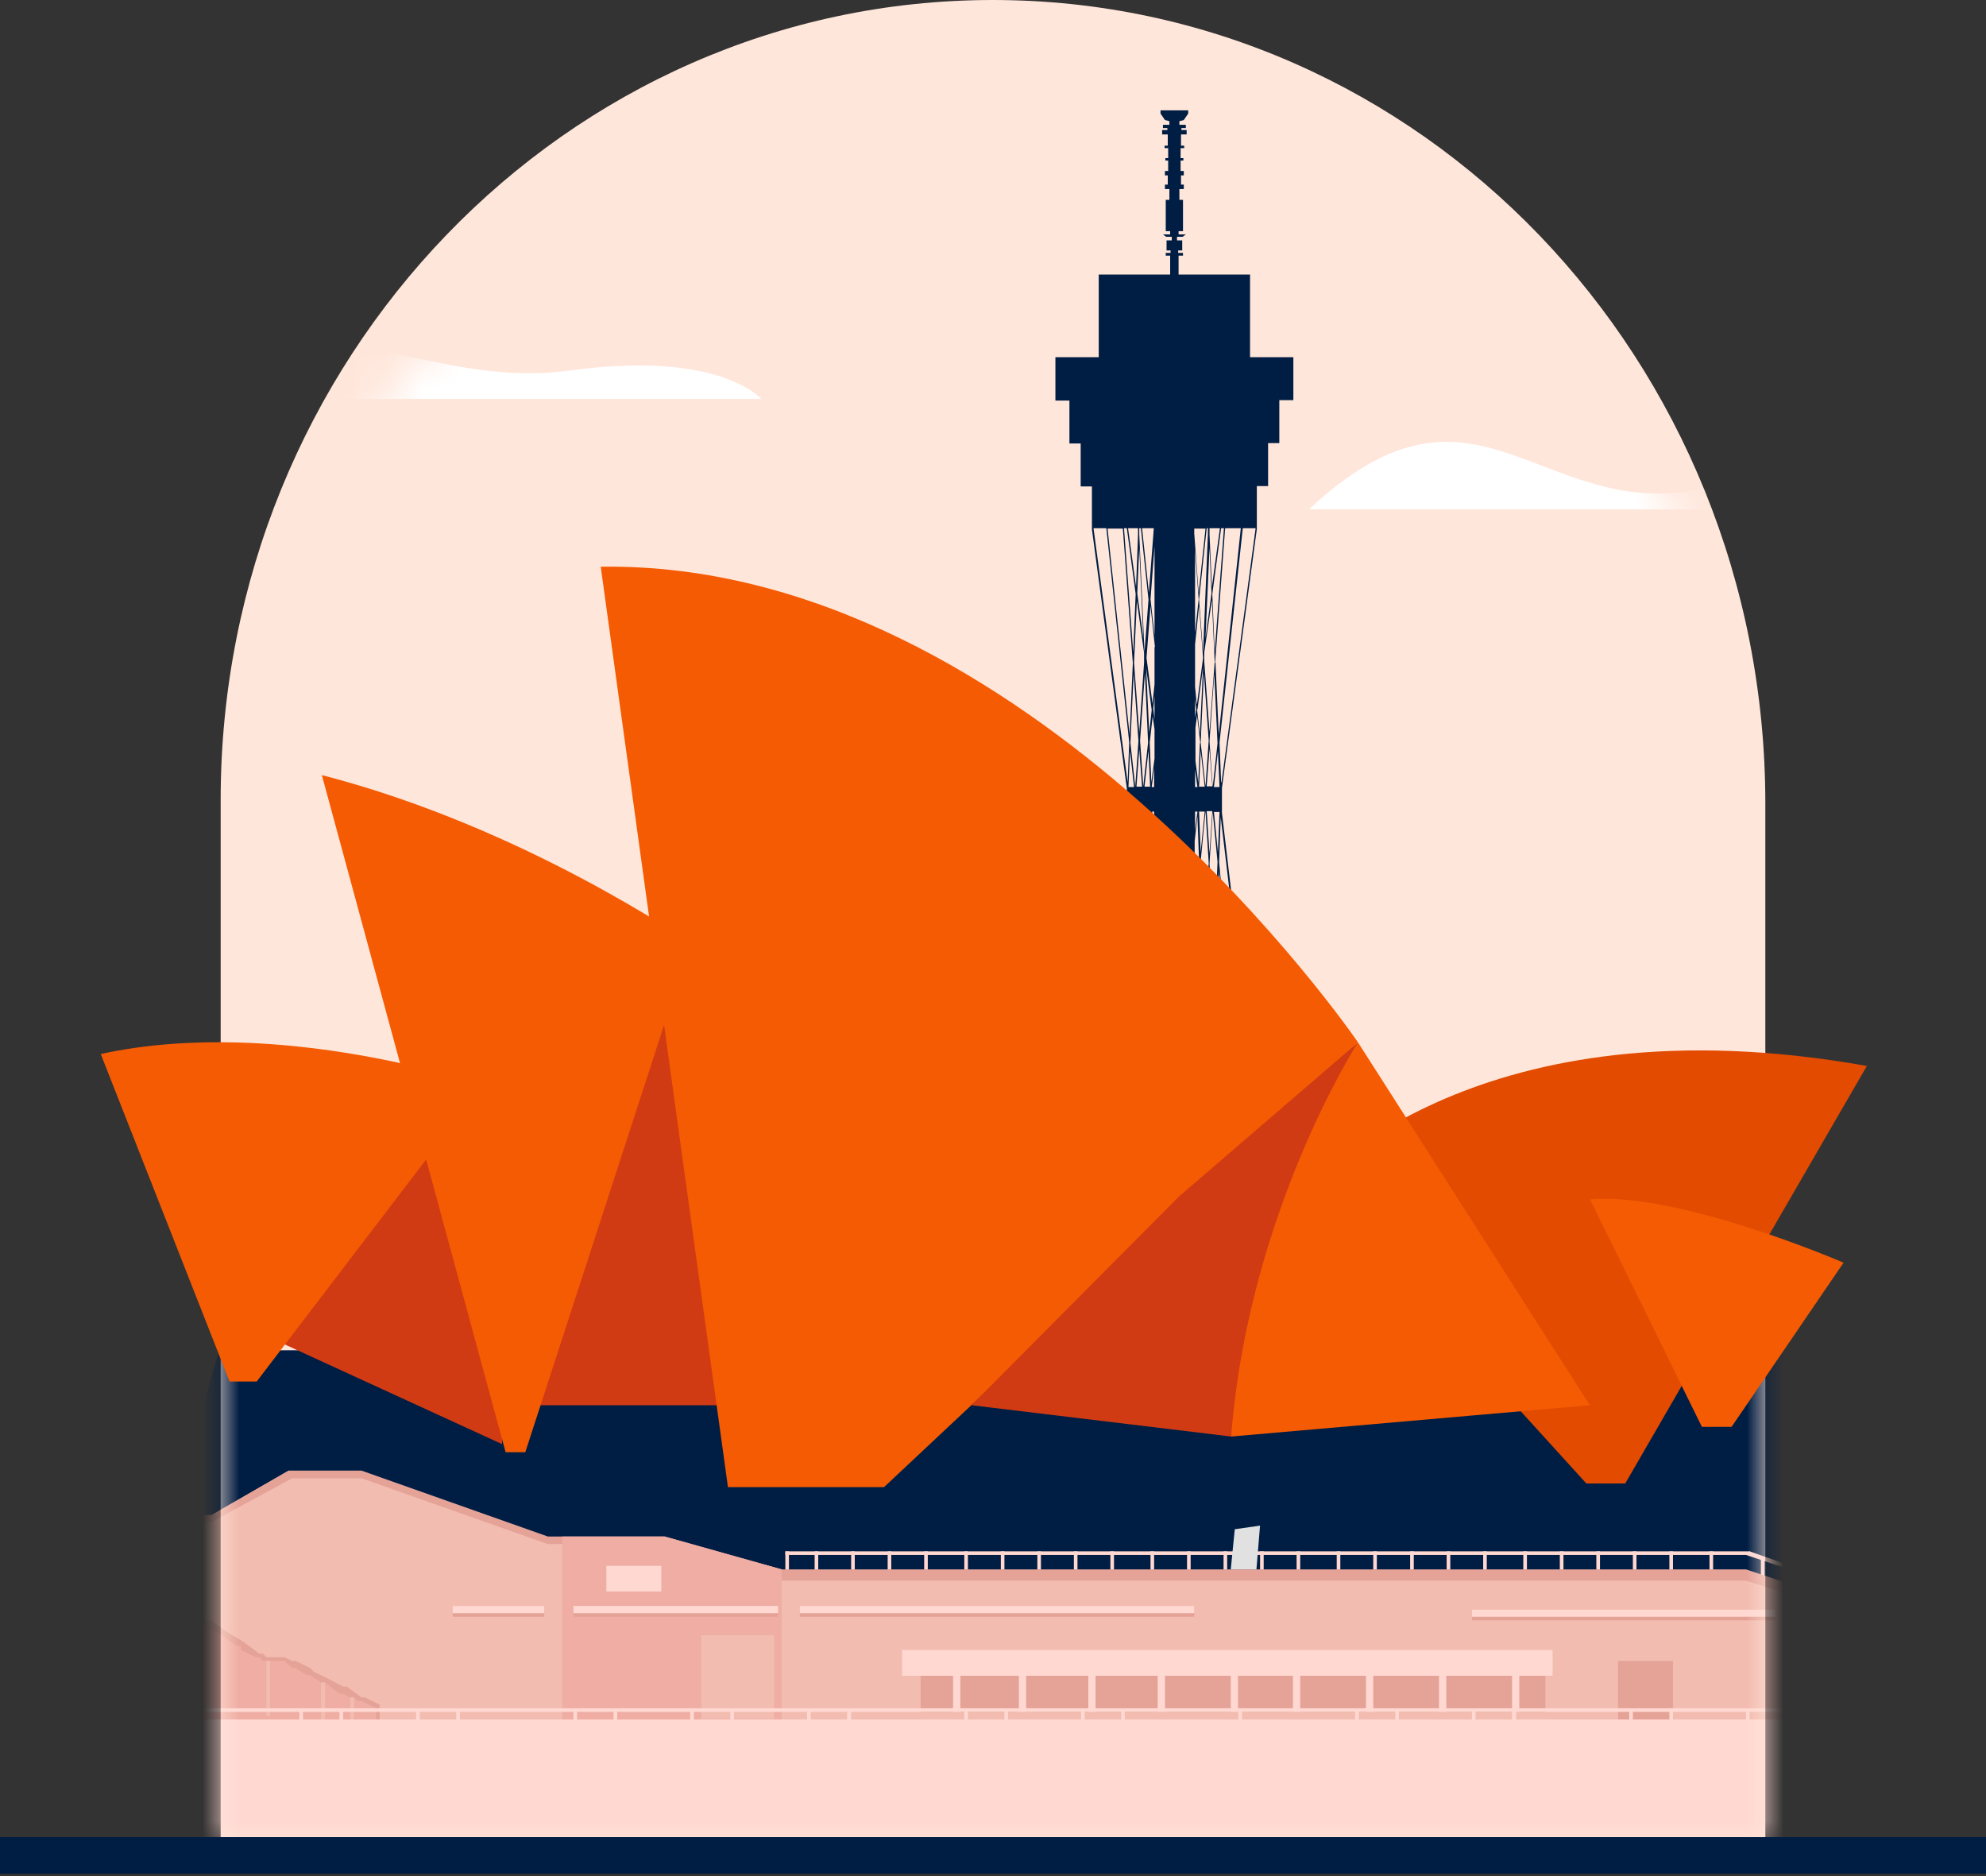 <svg width="54" height="51" viewBox="0 0 54 51" fill="none" xmlns="http://www.w3.org/2000/svg">
<rect x="0" y="0" width="54" height="51" fill="#333333" stroke="none"/>
<path d="M26.994 0C38.614 0 48 9.768 48 21.848V50H6V21.744C6 9.768 15.386 0 26.994 0Z" fill="#FFE6DA"/>
<path d="M35.745 39.302H35.8L34.152 31.184H34.098V31.195H34.076L33.999 32.33L33.814 31.195H33.76H33.705L33.574 32.373L33.443 31.206H33.389V31.195H33.334L33.148 32.34L33.072 31.206H33.05H32.996L32.756 32.406L32.516 31.195H32.494H34.185V30.027H34.163L33.225 22.095V21.418L34.174 14.38V13.213H34.48V12.046H34.785V10.878H35.167V9.71H33.989V7.463H32.046V6.95H32.166V6.874H32.035V6.808H32.145V6.535H32.003V6.437H32.156L32.199 6.404L32.243 6.372H32.046V6.284H32.166V5.433H32.068V5.139H32.188V5.019H32.112V4.768H32.188V4.648H32.101V4.364H32.177V4.298H32.101V4.026H32.199V3.96H32.112V3.655H32.265V3.535H32.123V3.48H32.243V3.393H32.068V3.295L32.188 3.262L32.308 3.087V3H31.555V3.087L31.675 3.262L31.796 3.295V3.393H31.621V3.48H31.741V3.535H31.599V3.655H31.752V3.96H31.665V4.026H31.763V4.298H31.686V4.364H31.763V4.648H31.675V4.768H31.752V5.019H31.675V5.139H31.796V5.433H31.697V6.284H31.817V6.372H31.621L31.665 6.404L31.708 6.437H31.861V6.535H31.719V6.808H31.828V6.874H31.697V6.95H31.817V7.463H29.875V9.71H28.697V10.889H29.078V12.056H29.384V13.224H29.69V14.391L30.639 21.429V22.106H30.65L29.711 30.038H29.69V31.206H31.381H31.359L31.119 32.384L30.879 31.206H30.824V31.217H30.802L30.726 32.351L30.541 31.217H30.486H30.431L30.301 32.395L30.17 31.227H30.115V31.217H30.061L29.875 32.362L29.799 31.227H29.777H29.722L28.075 39.335H28.129L29.744 31.38L29.831 32.613L28.751 39.324H28.806L29.853 32.864L30.006 35.112L29.537 39.335H29.591L30.017 35.45L30.137 37.207L29.701 39.335H29.755L30.137 37.425L30.257 39.138V39.335H30.268H30.279H30.29H30.311L30.301 39.138L30.552 35.45L30.726 37.021L30.355 39.335H30.41L30.748 37.24L30.977 39.335H31.032L30.781 37.021L31.086 35.134L31.348 36.781V37.382L31.13 39.335H31.184L31.337 37.916V39.193L31.305 39.335H31.337H31.752H31.763H32.035H32.439H32.472L32.439 39.16V37.971L32.592 39.346H32.647L32.439 37.436V36.825L32.701 35.177L33.007 37.076L32.756 39.346H32.81L33.039 37.294L33.367 39.346H33.421L33.05 37.076L33.225 35.45L33.476 39.138V39.335H33.487H33.498H33.508H33.53L33.519 39.138L33.629 37.469L34.011 39.335H34.065L33.639 37.251L33.76 35.45L34.185 39.346H34.24L33.77 35.123L33.923 32.875L34.971 39.346H35.025L33.945 32.624L34.032 31.391L35.647 39.346L35.745 39.302ZM33.399 31.206L33.552 32.635L33.323 34.752L33.181 32.581L33.399 31.206ZM33.279 34.905L33.017 33.606L33.138 32.842L33.279 34.905ZM33.039 31.348L33.127 32.581L32.985 33.443L32.799 32.526L33.039 31.337V31.348ZM32.952 33.617L32.767 34.785L32.581 33.617L32.767 32.69L32.952 33.617ZM32.734 32.537L32.548 33.453L32.494 33.137V31.38L32.734 32.548V32.537ZM31.021 29.896L31.163 26.241L31.261 27.801L31.053 30.016H31.021V29.896ZM30.868 25.914L31.01 23.753L31.152 25.914V26.077L30.944 27.758L30.868 25.914ZM30.912 27.976L30.672 30.006H30.606L30.846 26.241L30.912 27.976ZM32.963 27.801L32.767 26.165V25.903L32.898 23.742L33.039 25.903L32.963 27.801ZM33.061 26.241L33.301 30.006H33.225L32.985 28.02L33.05 26.241H33.061ZM32.876 30.006H32.843L32.636 27.845L32.734 26.241L32.876 29.896V30.016V30.006ZM31.337 19.432L31.392 19.825V20.622L31.305 21.265L31.261 20.185L31.348 19.422L31.337 19.432ZM31.25 19.978L31.163 18.145L31.315 19.302L31.239 19.989L31.25 19.978ZM32.625 20.196L32.581 21.276L32.505 20.687V19.782L32.548 19.443L32.636 20.207L32.625 20.196ZM32.559 19.291L32.712 18.134L32.625 19.967L32.548 19.28L32.559 19.291ZM31.315 21.396L31.381 20.873V21.396H31.315ZM32.494 20.927L32.559 21.396H32.494V20.927ZM32.494 22.062H32.559L32.494 22.575V22.062ZM32.603 21.386L32.647 20.404L32.756 21.386H32.603ZM32.756 22.062L32.647 23.164L32.603 22.062H32.756ZM32.494 19.498V18.996L32.526 19.28L32.494 19.509V19.498ZM31.392 19.552L31.359 19.269L31.392 18.92V19.552ZM31.272 21.386H31.119L31.228 20.404L31.272 21.386ZM31.283 22.062L31.239 23.164L31.13 22.062H31.283ZM31.381 22.062V22.509L31.326 22.062H31.381ZM32.483 24.168L32.516 24.441L32.483 24.779V24.168ZM32.483 23.873V22.869L32.559 22.193L32.603 23.415L32.526 24.266L32.483 23.862V23.873ZM32.625 23.666L32.701 25.717L32.548 24.43L32.625 23.666ZM32.647 23.404L32.778 22.051L32.865 23.459L32.734 25.554L32.647 23.404ZM32.81 22.051H32.963L32.887 23.197L32.81 22.051ZM32.81 21.375L32.887 20.36L32.963 21.375H32.81ZM32.778 21.375L32.647 20.185L32.734 18.298L32.865 20.131L32.778 21.375ZM32.745 18.003V17.73L32.952 16.312L33.028 17.992L32.887 19.891L32.745 17.992V18.003ZM32.778 17.348L32.887 14.893L32.941 16.126L32.778 17.348ZM32.537 19.127L32.494 18.669V17.523L32.603 16.475L32.712 17.883L32.548 19.127H32.537ZM32.494 17.206V14.948L32.592 16.29L32.494 17.206ZM31.392 17.272L31.283 16.29L31.392 14.85V17.272ZM31.392 17.588V18.603L31.337 19.127L31.174 17.883L31.283 16.475L31.403 17.588H31.392ZM31.108 17.741V18.014L30.977 19.913L30.835 18.014L30.912 16.334L31.108 17.752V17.741ZM30.923 16.126L30.977 14.893L31.086 17.348L30.923 16.126ZM31.13 18.298L31.217 20.185L31.086 21.375L30.999 20.131L31.13 18.298ZM31.053 21.386H30.901L30.977 20.371L31.053 21.386ZM31.064 22.062L30.988 23.208L30.912 22.062H31.064ZM31.097 22.062L31.228 23.415L31.141 25.565L31.01 23.47L31.097 22.062ZM31.25 23.677L31.315 24.408L31.174 25.63L31.25 23.677ZM31.25 23.426L31.294 22.204L31.37 22.815V23.884L31.326 24.244L31.25 23.426ZM31.37 24.179V24.703L31.337 24.408L31.37 24.168V24.179ZM32.472 26.776L32.57 27.834L32.472 29.384V26.776ZM32.472 26.416V25.139L32.526 24.604L32.69 26.012L32.592 27.616L32.483 26.405L32.472 26.416ZM32.756 26.601L32.919 28.02L32.865 29.449L32.756 26.601ZM32.887 23.48L32.974 22.073L33.105 23.426L33.017 25.576L32.887 23.48ZM33.007 22.073H33.159L33.116 23.175L33.007 22.073ZM33.007 21.396L33.116 20.414L33.159 21.396H33.007ZM32.974 21.396L32.887 20.153L33.017 18.32L33.105 20.207L32.974 21.396ZM33.039 18.025L33.312 14.359H33.738L33.138 19.967L33.05 18.014L33.039 18.025ZM33.028 17.73L32.963 16.148L33.203 14.359H33.279L33.028 17.73ZM32.952 15.952L32.887 14.522V14.359H33.17L32.952 15.952ZM32.843 14.359V14.522L32.712 17.73L32.603 16.301L32.81 14.359H32.843ZM32.592 16.115L32.472 14.501V14.37H32.778L32.592 16.126V16.115ZM31.37 14.391L31.239 16.115L31.053 14.359H31.37V14.391ZM31.021 14.359L31.228 16.301L31.119 17.73L30.977 14.522V14.359H31.021ZM30.944 14.359V14.522L30.89 15.952L30.672 14.359H30.944ZM30.639 14.359L30.879 16.148L30.813 17.73L30.562 14.359H30.639ZM30.53 14.359L30.802 18.025L30.715 19.978L30.115 14.37H30.541L30.53 14.359ZM30.824 18.308L30.955 20.142L30.868 21.386L30.737 20.196L30.824 18.308ZM30.835 21.396H30.683L30.726 20.414L30.835 21.396ZM30.846 22.073L30.737 23.175L30.693 22.073H30.846ZM30.879 22.073L30.966 23.48L30.835 25.576L30.748 23.426L30.879 22.073ZM31.108 26.514L30.988 29.449L30.933 27.976L31.108 26.514ZM31.174 25.979L31.337 24.572L31.381 25.063V26.416L31.272 27.572L31.174 25.979ZM31.381 26.776V29.274L31.283 27.791L31.381 26.776ZM31.381 33.65L31.359 33.552L31.381 33.432V33.639V33.65ZM32.483 33.475L32.505 33.595L32.483 33.694V33.475ZM32.483 30.006V29.929L32.603 28.063L32.788 30.006H32.483ZM32.908 30.006V29.896L32.974 28.249L33.181 30.016H32.908V30.006ZM33.323 30.006L33.061 25.903L33.148 23.677L33.749 29.994H33.334L33.323 30.006ZM33.77 30.006L33.148 23.437L33.192 22.215L34.12 30.006H33.77ZM33.203 21.265L33.159 20.185L33.792 14.359H34.141L33.214 21.265H33.203ZM30.082 14.359L30.704 20.185L30.661 21.265L29.733 14.359H30.082ZM30.672 22.204L30.715 23.426L30.093 29.994H29.744L30.672 22.204ZM30.137 29.994L30.737 23.677L30.824 25.903L30.562 30.006H30.148L30.137 29.994ZM30.693 29.994L30.912 28.183L30.977 29.875V29.994H30.693ZM31.075 29.994L31.261 27.998L31.381 29.798V29.994H31.075ZM31.381 31.326V33.072L31.326 33.388L31.141 32.482L31.37 31.326H31.381ZM31.305 33.552L31.119 34.708L30.933 33.552L31.119 32.624L31.305 33.552ZM30.857 31.326L31.086 32.482L30.901 33.388L30.77 32.559L30.857 31.326ZM30.879 33.552L30.628 34.785L30.759 32.81L30.879 33.541V33.552ZM30.497 31.184L30.715 32.559L30.573 34.73L30.344 32.613L30.497 31.184ZM29.897 32.559L30.115 31.184L30.268 32.613L30.039 34.73L29.897 32.559ZM30.061 35.057L30.301 32.875L30.541 35.057V35.221L30.181 36.923L30.061 35.057ZM30.202 37.152L30.497 35.668L30.301 38.636L30.202 37.141V37.152ZM30.792 36.749L30.617 35.134L30.901 33.715L31.086 34.894L30.792 36.749ZM31.152 34.894L31.337 33.715L31.381 33.944V36.356L31.141 34.894H31.152ZM32.494 36.4V33.977L32.537 33.748L32.723 34.937L32.483 36.4H32.494ZM32.788 34.937L32.974 33.748L33.258 35.177L33.083 36.792L32.778 34.937H32.788ZM33.585 38.636L33.389 35.767L33.683 37.196L33.585 38.636ZM33.694 36.967L33.356 35.319L33.334 35.057L33.574 32.875L33.814 35.057L33.683 36.967H33.694ZM33.847 34.719L33.618 32.602L33.77 31.173L33.989 32.548L33.847 34.719Z" fill="#001D43"/>
<mask id="mask0_696_45762" style="mask-type:luminance" maskUnits="userSpaceOnUse" x="6" y="3" width="42" height="47">
<path d="M26.994 3C38.614 3 48 12.181 48 23.537V50H6V23.439C6 12.181 15.386 3 26.994 3Z" fill="white"/>
</mask>
<g mask="url(#mask0_696_45762)">
<path d="M3.372 45.543H51.251L52.647 42.608L51.949 36.705H5.958L3.372 45.543Z" fill="#001D43"/>
<path d="M52.647 44.452V43.961L47.573 42.172L47.475 42.27L52.538 43.961V44.452H52.647Z" fill="#FFD8D2"/>
<path d="M47.977 42.369H47.879V42.871H47.977V42.369Z" fill="#FFD8D2"/>
<path d="M46.58 42.172H46.482V42.674H46.58V42.172Z" fill="#FFD8D2"/>
<path d="M45.489 42.172H45.391V42.674H45.489V42.172Z" fill="#FFD8D2"/>
<path d="M44.496 42.172H44.398V42.674H44.496V42.172Z" fill="#FFD8D2"/>
<path d="M43.504 42.172H43.405V42.674H43.504V42.172Z" fill="#FFD8D2"/>
<path d="M42.511 42.172H42.412V42.674H42.511V42.172Z" fill="#FFD8D2"/>
<path d="M41.518 42.172H41.419V42.674H41.518V42.172Z" fill="#FFD8D2"/>
<path d="M40.426 42.172H40.328V42.674H40.426V42.172Z" fill="#FFD8D2"/>
<path d="M39.434 42.172H39.335V42.674H39.434V42.172Z" fill="#FFD8D2"/>
<path d="M38.441 42.172H38.342V42.674H38.441V42.172Z" fill="#FFD8D2"/>
<path d="M37.437 42.172H37.339V42.674H37.437V42.172Z" fill="#FFD8D2"/>
<path d="M36.444 42.172H36.346V42.674H36.444V42.172Z" fill="#FFD8D2"/>
<path d="M35.353 42.172H35.255V42.674H35.353V42.172Z" fill="#FFD8D2"/>
<path d="M34.36 42.172H34.262V42.674H34.36V42.172Z" fill="#FFD8D2"/>
<path d="M33.367 42.172H33.269V42.674H33.367V42.172Z" fill="#FFD8D2"/>
<path d="M32.374 42.172H32.276V42.674H32.374V42.172Z" fill="#FFD8D2"/>
<path d="M31.381 42.172H31.283V42.674H31.381V42.172Z" fill="#FFD8D2"/>
<path d="M30.29 42.172H30.192V42.674H30.29V42.172Z" fill="#FFD8D2"/>
<path d="M29.297 42.172H29.199V42.674H29.297V42.172Z" fill="#FFD8D2"/>
<path d="M28.304 42.172H28.206V42.674H28.304V42.172Z" fill="#FFD8D2"/>
<path d="M27.311 42.172H27.213V42.674H27.311V42.172Z" fill="#FFD8D2"/>
<path d="M26.318 42.172H26.22V42.674H26.318V42.172Z" fill="#FFD8D2"/>
<path d="M25.227 42.172H25.129V42.674H25.227V42.172Z" fill="#FFD8D2"/>
<path d="M24.234 42.172H24.136V42.674H24.234V42.172Z" fill="#FFD8D2"/>
<path d="M23.241 42.172H23.143V42.674H23.241V42.172Z" fill="#FFD8D2"/>
<path d="M22.248 42.172H22.15V42.674H22.248V42.172Z" fill="#FFD8D2"/>
<path d="M21.452 42.172H21.354V42.674H21.452V42.172Z" fill="#FFD8D2"/>
<path d="M47.584 42.172H21.354V42.27H47.584V42.172Z" fill="#FFD8D2"/>
<path d="M3.274 41.277V46.744H4.168H5.063H5.75H18.069H21.255H52.647V44.452L51.949 44.256L51.054 43.961L50.258 43.656H50.159L49.363 43.361L48.566 43.165H48.468L47.672 42.859L47.475 42.761H21.255L20.459 42.565H20.361L19.564 42.368V42.27L18.768 42.074H18.669L18.069 41.866H14.894L14.49 41.768H14.392L13.607 41.474L12.81 41.179L12.712 41.081L11.915 40.775L11.119 40.481H11.021L10.224 40.186H10.126L9.831 40.088H7.834L7.638 40.186L6.842 40.677H6.743L5.958 41.081V41.179L5.75 41.277H5.063H4.168H3.274Z" fill="#F3BCB0"/>
<path d="M52.538 44.354L47.475 42.663H21.255L18.069 41.768H14.894L9.831 39.978H7.834L5.75 41.179H3.274V41.375H5.75L7.944 40.186H9.831L14.894 41.975H18.069L21.255 42.968H47.475L52.538 44.616V46.743H52.647V44.648V44.387L52.538 44.354Z" fill="#E5A398"/>
<path d="M15.287 41.768V48.031H21.255V42.662L18.069 41.768H15.287Z" fill="#EFADA3"/>
<path d="M34.261 41.473L34.163 42.662H33.465L33.574 41.571L34.261 41.473Z" fill="#E1E1E1"/>
<path d="M1.179 44.157V46.743H10.322V46.339L9.93 46.143H9.831L9.428 45.848H9.329L8.937 45.641L8.533 45.444L8.435 45.346L8.042 45.15H7.944L7.736 45.051H7.245L7.147 44.953H7.049L6.645 44.648L6.154 44.353L5.751 44.059H5.652H2.183V44.157H1.179Z" fill="#E5A398"/>
<path d="M1.081 44.156V46.742H10.224V46.437L9.831 46.24H9.722L9.624 46.142H9.526L9.33 46.044H9.231L8.838 45.738H8.729L8.435 45.542H8.337L8.042 45.346H7.944L7.835 45.247L7.736 45.149H7.147L7.049 45.051H6.951L6.547 44.855V44.745H6.449L6.154 44.549L6.056 44.451L5.652 44.255H5.554V44.156H1.081Z" fill="#EFADA3"/>
<path d="M53.138 46.742H0.589V51.794H53.138V46.742Z" fill="#FFD8D2"/>
<path d="M48.272 43.754H40.023V44.048H48.272V43.754Z" fill="#E5A398"/>
<path d="M48.272 43.754H40.023V43.95H48.272V43.754Z" fill="#FFD8D2"/>
<path d="M32.472 43.656H21.747V43.951H32.472V43.656Z" fill="#E5A398"/>
<path d="M32.472 43.656H21.747V43.853H32.472V43.656Z" fill="#FFD8D2"/>
<path d="M21.157 43.656H15.592V43.951H21.157V43.656Z" fill="#E5A398"/>
<path d="M21.157 43.656H15.592V43.853H21.157V43.656Z" fill="#FFD8D2"/>
<path d="M14.796 43.656H12.308V43.951H14.796V43.656Z" fill="#E5A398"/>
<path d="M14.796 43.656H12.308V43.853H14.796V43.656Z" fill="#FFD8D2"/>
<path d="M42.02 44.953H25.031V46.546H42.02V44.953Z" fill="#E5A398"/>
<path d="M42.216 44.855H24.529V45.554H42.216V44.855Z" fill="#FFD8D2"/>
<path d="M41.31 45.543H41.114V46.536H41.31V45.543Z" fill="#FFD8D2"/>
<path d="M39.325 45.543H39.128V46.536H39.325V45.543Z" fill="#FFD8D2"/>
<path d="M37.339 45.543H37.142V46.536H37.339V45.543Z" fill="#FFD8D2"/>
<path d="M35.353 45.543H35.156V46.536H35.353V45.543Z" fill="#FFD8D2"/>
<path d="M33.662 45.543H33.465V46.536H33.662V45.543Z" fill="#FFD8D2"/>
<path d="M31.676 45.543H31.479V46.536H31.676V45.543Z" fill="#FFD8D2"/>
<path d="M29.788 45.543H29.592V46.536H29.788V45.543Z" fill="#FFD8D2"/>
<path d="M27.9 45.543H27.704V46.536H27.9V45.543Z" fill="#FFD8D2"/>
<path d="M26.111 45.543H25.915V46.536H26.111V45.543Z" fill="#FFD8D2"/>
<path d="M21.048 44.451H19.062V46.732H21.048V44.451Z" fill="#F3BCB0"/>
<path d="M17.982 42.565H16.487V43.263H17.982V42.565Z" fill="#FFD8D2"/>
<path d="M45.489 45.15H43.995V46.743H45.489V45.15Z" fill="#E5A398"/>
<path d="M9.526 46.143V46.743H9.624V46.143H9.526Z" fill="#F3BCB0"/>
<path d="M8.729 45.738V46.742H8.838V45.738H8.729Z" fill="#F3BCB0"/>
<path d="M7.343 45.15H7.245V46.645H7.343V45.15Z" fill="#F3BCB0"/>
<path d="M7.343 38.592L2.477 39.977L3.274 41.178H5.75L7.835 39.977L7.343 38.592Z" fill="#001D43"/>
<path d="M52.843 46.743V46.438H0.688V46.536V46.743H0.786V46.536H1.779V46.743H1.877V46.536H2.87V46.743V46.536H3.961V46.743V46.536H4.954V46.743H5.063V46.536H6.056V46.743V46.536H7.147V46.743V46.536H8.14V46.743H8.238V46.536H9.231V46.743H9.329V46.536H10.322V46.743V46.536H11.315V46.743H11.413V46.536H12.406V46.743H12.504V46.536H13.497V46.743V46.536H14.599V46.743V46.536H15.592V46.743H15.691V46.536H16.683V46.743H16.782V46.536H17.775V46.743V46.536H18.767V46.743H18.866V46.536H19.859V46.743H19.957V46.536H20.95V46.743V46.536H21.943V46.743H22.041V46.536H23.034V46.743H23.143V46.536H24.136V46.743V46.536H25.227V46.743V46.536H26.22V46.743H26.318V46.536H27.311V46.743H27.409V46.536H28.402V46.743V46.536H29.395V46.743H29.493V46.536H30.486V46.743H30.584V46.536H31.577V46.743V46.536H32.679V46.743V46.536H33.672V46.743H33.77V46.536H34.764V46.743V46.536H35.855V46.743V46.536H36.847V46.743H36.946V46.536H37.939V46.743H38.037V46.536H39.03V46.743V46.536H40.023V46.743H40.121V46.536H41.114V46.743H41.223V46.536H42.216V46.743V46.536H43.307V46.743V46.536H44.3V46.743H44.398V46.536H45.391V46.743H45.489V46.536H46.482V46.743V46.536H47.475V46.743H47.573V46.536H48.566V46.743H48.664V46.536H49.657V46.743V46.536H50.65V46.743H50.759V46.536H51.752V46.743H51.851V46.536H52.843V46.743Z" fill="#FFD8D2"/>
<path d="M5.532 10.845H20.699C20.699 10.845 19.575 9.514 15.505 10.071C11.435 10.627 8.893 7.823 5.532 10.845Z" fill="white"/>
<path d="M35.593 13.846H50.76C50.76 13.846 49.81 12.82 45.74 13.387C41.67 13.813 39.946 9.776 35.593 13.846Z" fill="white"/>
</g>
<path d="M22.445 38.2H14.021L18.778 23.186C18.778 23.186 21.692 35.341 22.434 38.2H22.445Z" fill="#D13B13"/>
<path d="M14.392 30.037C14.818 30.146 13.759 33.223 13.65 39.257L7.18 36.289L11.632 29.611C11.632 29.72 11.839 29.076 14.392 30.037Z" fill="#D13B13"/>
<path d="M24.038 40.426L36.924 28.336C36.924 28.336 27.998 15.231 16.334 15.406L19.793 40.426H24.027H24.038Z" fill="#F55B02"/>
<path d="M6.972 37.566L13.126 29.503C13.126 29.503 7.616 27.593 2.739 28.652L6.241 37.555H6.983L6.972 37.566Z" fill="#F55B02"/>
<path d="M50.76 28.979L44.191 40.327H43.133L35.713 32.165C35.822 32.165 40.165 27.081 50.77 28.979H50.76Z" fill="#E24B00"/>
<path d="M8.751 21.07L13.748 39.478H14.283L18.789 25.609C18.68 25.609 14.327 22.511 8.751 21.07Z" fill="#F55B02"/>
<path d="M36.924 28.336L32.057 32.526L26.416 38.2L33.476 39.051L36.924 28.336Z" fill="#D13B13"/>
<path d="M43.23 38.2L33.476 39.051C33.945 32.951 36.924 28.336 36.924 28.336L43.23 38.2Z" fill="#F55B02"/>
<path d="M54 49.94H0V50.932H54V49.94Z" fill="#001D43"/>
<path d="M50.127 34.325C50.127 34.325 45.664 32.394 43.231 32.602L46.275 38.788H47.082L50.127 34.325Z" fill="#F55B02"/>
</svg>
